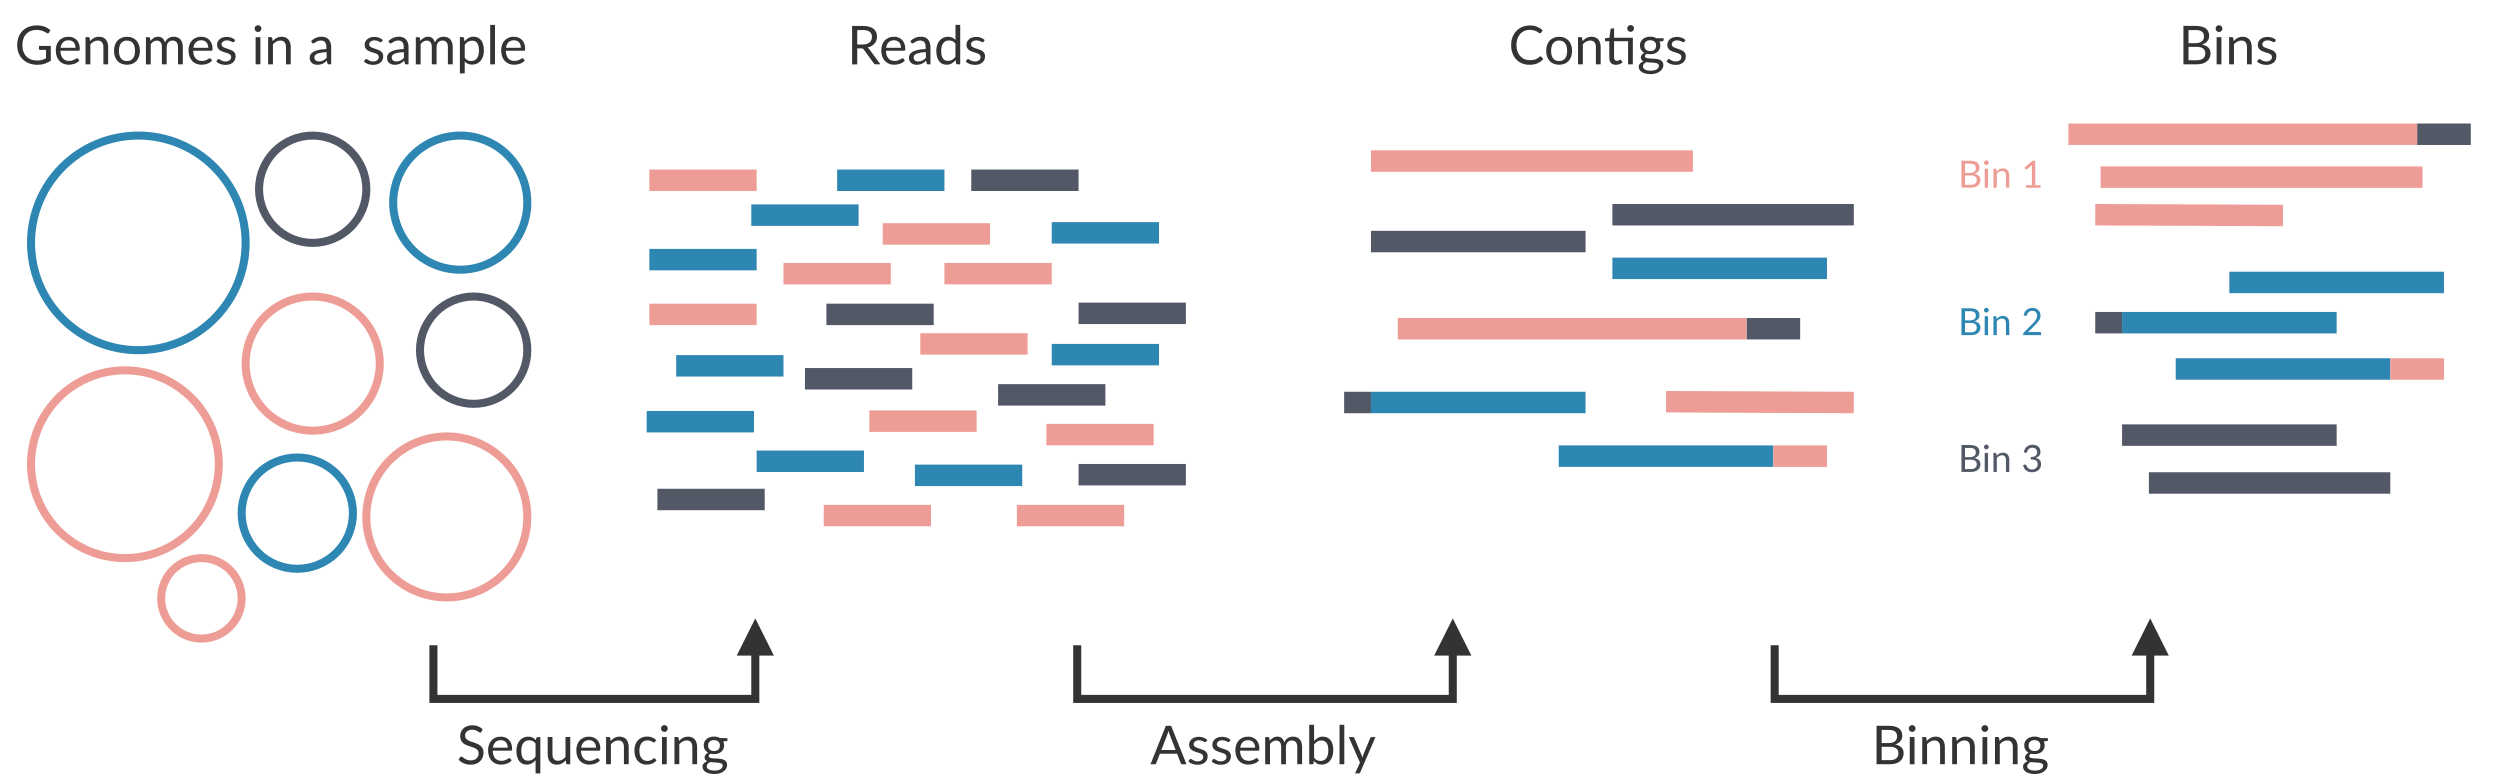 <svg height="210" viewBox="0 0 670.08 210" width="670.08" xmlns="http://www.w3.org/2000/svg" xmlns:xlink="http://www.w3.org/1999/xlink"><defs><clipPath id="a"><path clip-rule="evenodd" d="m0 0h2793v875.977h-2793z" transform="scale(.24)"/></clipPath><path id="b" d="m.41.309c0 .021-.003.04-.009.057-.006.017-.014.032-.025.044-.011.013-.025.022-.041.029s-.034.01-.055.01c-.043 0-.076-.012-.101-.037-.025-.025-.04-.059-.046-.103zm.072-.238c-.011-.013-.024-.025-.04-.035-.015-.01-.032-.018-.049-.024-.017-.006-.036-.011-.054-.014-.019-.003-.037-.005-.055-.005-.035 0-.067.006-.097.018-.03.012-.055.029-.077.052-.021.023-.038.051-.05.085-.012.034-.018.072-.018.116 0 .035.005.068.016.099.011.031.026.057.047.08.02.023.045.04.075.053.029.013.062.019.099.019.03 0 .058-.005.084-.015.026-.01.048-.025.067-.044.019-.019.034-.043.044-.071.011-.028.016-.06.016-.096 0-.014-.002-.023-.005-.028-.003-.005-.009-.007-.017-.007h-.339c.001-.032.005-.06.013-.084.008-.024.019-.043.033-.059.014-.016.031-.028.05-.035.019-.008.041-.012.065-.012.022 0 .042.003.058.008s.03.011.042.017c.012.006.021.012.029.017.008.005.015.008.02.008.007 0 .013-.003.017-.008z"/><path id="c" d="m.154.433c.011.012.023.024.035.034.012.01.025.019.039.026.014.007.029.013.044.016.016.004.032.006.05.006.028 0 .052-.005.073-.014.021-.009.039-.022.053-.039s.025-.037.032-.061c.007-.024.011-.05.011-.078v-.322h-.089v.322c0 .038-.009.068-.026.089-.017.021-.044.032-.08.032-.026 0-.051-.006-.074-.019-.023-.013-.044-.03-.063-.051v-.373h-.09v.507h.053c.013 0 .021-.006.024-.018z"/><path id="d" d="m.284.514c.037 0 .07-.006.1-.019.03-.012.055-.03.076-.052.021-.023.037-.05.048-.082.011-.032.017-.068.017-.108 0-.04-.006-.076-.017-.108-.011-.032-.027-.059-.048-.082-.021-.023-.046-.04-.076-.052-.03-.012-.063-.018-.1-.018-.037 0-.071.006-.101.018-.03.012-.055.03-.076.052-.021.023-.037.05-.048.082-.011.032-.017.068-.017.108 0 .04.006.076.017.108.011.032.027.06.048.082.021.023.046.04.076.052.03.012.063.019.101.019m0-.452c.05 0 .087.017.112.05.025.033.037.08.037.14 0 .06-.012.107-.037.141-.025.034-.062.051-.112.051-.025 0-.047-.004-.066-.013-.019-.009-.034-.021-.047-.038-.013-.016-.022-.036-.028-.06s-.009-.051-.009-.081c0-.06.012-.107.037-.14s.063-.05.113-.05z"/><path id="e" d="m.07 0v.507h.053c.013 0 .021-.006.024-.018l.007-.052c.019.023.04.042.063.056.023.015.05.022.081.022.034 0 .062-.01.083-.029.021-.019.036-.045.046-.077.007.018.017.034.028.048.012.013.024.024.039.033.014.009.03.015.046.019.016.004.033.006.049.006.027 0 .05-.004.071-.013.021-.008.038-.021.053-.037.015-.016.026-.036.033-.06.008-.024.012-.051.012-.082v-.322h-.09v.322c0 .04-.009.07-.026.09s-.042.031-.075.031c-.015 0-.029-.003-.042-.008-.013-.005-.025-.013-.035-.023-.01-.01-.018-.023-.024-.038-.006-.015-.009-.033-.009-.053v-.322h-.089v.322c0 .041-.008.071-.025.091-.016.02-.04.03-.071.03-.022 0-.042-.006-.061-.018s-.036-.028-.051-.048v-.378z"/><path id="f" d="m.365.423c-.004-.007-.01-.011-.018-.011-.005 0-.011.002-.017.005-.006.004-.014.008-.023.012-.009.004-.02.009-.033.012-.013.004-.028.006-.045.006-.015 0-.029-.002-.041-.006-.012-.004-.022-.009-.031-.016-.008-.007-.015-.014-.02-.023-.004-.009-.007-.018-.007-.029 0-.013.004-.024.011-.033.008-.009.017-.016.03-.023.012-.006.026-.012.042-.017.016-.005.032-.01.048-.016.016-.005.033-.012.048-.018.016-.007.03-.015.042-.025.012-.01.022-.022.03-.037.007-.014.011-.032.011-.052 0-.023-.004-.045-.012-.065-.008-.02-.021-.037-.037-.051-.016-.014-.036-.026-.06-.034-.024-.008-.051-.012-.082-.012-.035 0-.067.006-.096.017-.029.012-.053.026-.073.044l.021.034c.003.004.006.008.009.01.004.002.008.004.014.004.006 0 .012-.002.019-.007.007-.005.015-.01.024-.015s.021-.011.035-.016c.014-.005.031-.007.051-.007.017 0 .033.002.046.007.013.005.024.011.033.018.009.008.015.017.019.027.004.01.006.021.006.032 0 .014-.004.026-.011.035-.007.009-.017.017-.03.023-.012.007-.026.012-.042.017-.016.005-.032.01-.048.015-.016.005-.033.011-.049.018-.016.007-.03.015-.042.026-.012.01-.022.023-.03.038-.007.015-.011.034-.011.055 0 .019.004.038.012.056.008.018.02.033.035.047.015.013.034.024.057.032.022.008.048.012.077.012.033 0 .063-.005.09-.016.027-.01.049-.025.069-.043z"/><path id="g" d="m.165.507v-.507h-.089v.507zm.019.159c0-.009-.002-.017-.005-.024-.003-.007-.008-.014-.014-.02-.006-.006-.013-.01-.02-.014-.008-.003-.016-.005-.025-.005-.009 0-.017.002-.024.005-.007.003-.014.008-.02.014-.006.006-.01.013-.014.02-.003.007-.005.016-.005.024 0 .009.002.017.005.025.003.008.008.015.014.02.006.006.012.01.02.014.008.003.016.005.024.005.009 0 .017-.002.025-.005s.015-.008.02-.014c.006-.006.011-.013.014-.02.003-.008.005-.016.005-.025z"/><path id="h" d="m.345.228c-.041-.001-.076-.005-.105-.01-.029-.005-.052-.012-.07-.02s-.031-.018-.04-.029c-.008-.011-.012-.024-.012-.038 0-.013.002-.025.007-.035.004-.01.01-.018.018-.024.008-.006.016-.011.027-.014.01-.003.021-.004.033-.004.016 0 .03.002.043.005s.025.008.037.014c.011.006.022.013.033.021.011.008.021.018.031.029zm-.288.207c.028.027.058.047.09.061.032.013.068.02.107.02.028 0 .054-.005.076-.014.022-.009.041-.022.055-.039.015-.017.026-.037.034-.061.008-.024.012-.05.012-.078v-.324h-.04c-.009 0-.015.001-.02.004-.005.003-.008.008-.011.017l-.01.048c-.013-.012-.026-.023-.039-.033-.013-.01-.026-.018-.04-.024-.014-.007-.029-.012-.045-.015-.016-.003-.033-.005-.053-.005-.02 0-.038.003-.056.008-.017.006-.032.014-.045.025-.013.011-.023.025-.031.042-.007.017-.011.037-.011.06 0 .02.005.039.016.058.011.019.029.035.053.049.025.014.057.026.096.035.04.009.088.014.146.016v.04c0 .039-.008.069-.025.089-.017.02-.042.03-.075.03-.022 0-.04-.003-.055-.008-.015-.005-.028-.012-.038-.018-.011-.007-.02-.013-.028-.019-.008-.005-.016-.008-.023-.008-.006 0-.011.002-.016.005-.004.003-.008.007-.011.012z"/><path id="i" d="m.163.736v-.736h-.089v.736z"/><path id="j" d="m.247.247c.018 0 .034.002.048.007.014.005.025.012.035.021.009.009.016.02.021.032.005.013.007.026.007.041 0 .031-.009.056-.028.074-.019.018-.046.028-.082.028-.036 0-.063-.009-.082-.028-.019-.018-.028-.043-.028-.074 0-.015.002-.029.007-.041.005-.012.012-.023.021-.032.009-.009.021-.016.035-.021.014-.005.03-.007.048-.007m.161-.275c0 .012-.003.022-.01.03-.007.008-.016.014-.028.018-.012.004-.026.007-.041.009-.016.002-.032.003-.05.004-.017.001-.035.002-.053.003-.018.001-.035.003-.052.005-.019-.009-.034-.02-.046-.033-.012-.013-.018-.029-.018-.046 0-.011.003-.022.009-.032.006-.01.015-.018.027-.025.012-.007.027-.013.045-.017.018-.004.04-.006.064-.006.024 0 .045.002.064.007.019.004.035.01.048.018.013.008.023.017.03.029.007.011.01.023.01.036m.09.514v-.033c0-.011-.007-.018-.021-.021l-.058-.007c.011-.022.017-.046.017-.073 0-.025-.005-.047-.014-.067-.009-.02-.023-.037-.039-.052-.017-.014-.037-.025-.06-.033-.023-.008-.049-.011-.076-.011-.024 0-.046.003-.067.008-.011-.007-.019-.014-.024-.021-.006-.007-.008-.015-.008-.023 0-.012.005-.021.015-.027.01-.006.023-.011.039-.013s.034-.004.055-.005c.02-.001.041-.002.063-.003.022-.001.043-.004.063-.008.021-.004.039-.01.055-.018.016-.008.029-.02.039-.035.01-.015.015-.034.015-.057 0-.022-.005-.043-.016-.063-.011-.02-.026-.038-.047-.054-.02-.016-.045-.029-.075-.038-.03-.01-.063-.014-.1-.014s-.069.004-.097.011c-.028.007-.051.017-.069.029-.018.012-.032.027-.041.043-.009.016-.014.033-.014.051 0 .025.008.046.023.063.016.017.037.031.064.042-.015.007-.027.016-.036.027-.009.011-.013.026-.013.045 0 .007.001.015.004.023s.007.016.012.023c.006.008.012.015.02.022.008.007.017.013.028.019-.025.014-.045.033-.059.056-.014.023-.021.05-.021.081 0 .025.005.047.014.067.01.02.023.037.04.051.017.014.037.025.061.033.023.008.049.012.077.012.022 0 .043-.002.062-.007.019-.005.036-.012.052-.021z"/><path id="k" d="m.343.077c.028 0 .052.003.072.009.02.006.036.015.049.027.013.012.022.025.028.041.006.016.009.033.009.052 0 .037-.013.066-.04.088-.026.022-.066.032-.118.032h-.155v-.25zm-.155.563v-.245h.128c.027 0 .051.003.071.009.02.006.037.014.05.025.013.011.023.024.029.039.006.015.01.032.01.05 0 .042-.013.073-.038.093-.025.02-.065.029-.118.029zm.132.077c.044 0 .082-.004.114-.013.032-.009.058-.021.079-.037.02-.016.036-.036.045-.059.01-.023.015-.049.015-.078 0-.018-.003-.035-.008-.051-.006-.016-.014-.031-.025-.045-.011-.014-.025-.027-.042-.038-.017-.011-.037-.02-.059-.027.053-.01.092-.029.119-.056.026-.027.04-.064.04-.108 0-.03-.006-.058-.017-.083-.011-.025-.027-.046-.049-.064-.021-.018-.048-.032-.079-.042-.031-.01-.067-.015-.107-.015h-.253v.717z"/></defs><g clip-path="url(#a)"><path d="m.674.344v-.275c-.036-.026-.074-.045-.115-.058-.041-.013-.086-.019-.134-.019-.058 0-.11.009-.156.027-.046.018-.086.043-.119.075-.033.032-.058.071-.076.116-.018.045-.027.095-.027.149 0 .055.009.104.026.149.017.045.042.084.073.116.032.032.07.057.115.075.045.018.096.027.152.027.028 0 .055-.002.079-.006.024-.004.047-.01.068-.018.021-.008.04-.017.057-.029.018-.011.034-.024.05-.038l-.028-.044c-.004-.007-.01-.011-.017-.013-.007-.002-.014-0-.023.005-.008.005-.017.01-.028.017-.01.007-.023.013-.038.019-.015.006-.032.011-.053.016-.02.004-.044.007-.072.007-.04 0-.077-.007-.11-.02-.033-.013-.06-.032-.083-.057-.023-.024-.041-.054-.053-.089-.012-.035-.018-.074-.018-.117 0-.045.006-.085.019-.121.013-.035.031-.066.055-.09.024-.025.053-.044.087-.057.034-.013.072-.02.115-.02.033 0 .063.004.089.011.026.008.051.018.076.031v.157h-.111c-.006 0-.011.002-.015.005-.004.004-.006.008-.006.014v.055z" fill="#333" transform="matrix(14.375 0 0 -14.375 3.928 17.25)"/><use fill="#333" transform="matrix(14.375 0 0 -14.375 14.343 17.25)" xlink:href="#b"/><use fill="#333" transform="matrix(14.375 0 0 -14.375 21.933 17.25)" xlink:href="#c"/><use fill="#333" transform="matrix(14.375 0 0 -14.375 29.954 17.25)" xlink:href="#d"/><use fill="#333" transform="matrix(14.375 0 0 -14.375 38.105 17.25)" xlink:href="#e"/><use fill="#333" transform="matrix(14.375 0 0 -14.375 49.928 17.25)" xlink:href="#b"/><use fill="#333" transform="matrix(14.375 0 0 -14.375 57.518 17.25)" xlink:href="#f"/><use fill="#333" transform="matrix(14.375 0 0 -14.375 67.423 17.25)" xlink:href="#g"/><use fill="#333" transform="matrix(14.375 0 0 -14.375 70.873 17.25)" xlink:href="#c"/><use fill="#333" transform="matrix(14.375 0 0 -14.375 82.574 17.25)" xlink:href="#h"/><use fill="#333" transform="matrix(14.375 0 0 -14.375 97.078 17.25)" xlink:href="#f"/><use fill="#333" transform="matrix(14.375 0 0 -14.375 103.303 17.25)" xlink:href="#h"/><use fill="#333" transform="matrix(14.375 0 0 -14.375 110.447 17.25)" xlink:href="#e"/><path d="m.16.122c.016-.022.034-.037.053-.046.019-.009.041-.014.065-.014.047 0 .084.017.109.05.025.034.038.082.038.144 0 .033-.003.061-.009.085-.006.024-.014.043-.025.058-.011.015-.024.026-.04.033s-.034.01-.055.01c-.029 0-.054-.007-.076-.02-.022-.013-.042-.032-.06-.056zm-.005.306c.021.026.046.048.074.064.028.016.06.024.096.024.029 0 .056-.006.079-.017.024-.011.044-.028.061-.049.017-.022.029-.049.038-.081.009-.032.014-.069.014-.111 0-.037-.005-.072-.015-.104-.01-.032-.024-.06-.043-.084-.019-.023-.042-.042-.069-.055-.027-.013-.058-.02-.092-.02-.031 0-.058.005-.08.016-.022.011-.042.025-.059.044v-.224h-.09v.678h.053c.013 0 .021-.006.024-.018z" fill="#333" transform="matrix(14.375 0 0 -14.375 122.27 17.25)"/><use fill="#333" transform="matrix(14.375 0 0 -14.375 130.327 17.25)" xlink:href="#i"/><use fill="#333" transform="matrix(14.375 0 0 -14.375 133.72 17.25)" xlink:href="#b"/><path d="m.29.37c.028 0 .053.003.074.01.022.007.04.017.054.029.015.013.025.027.033.045.007.017.011.036.011.057 0 .043-.014.075-.042.096-.028.022-.07.033-.126.033h-.106v-.27zm.331-.37h-.086c-.018 0-.031.007-.039.02l-.186.256c-.006.008-.012.014-.018.017-.007.003-.017.005-.03.005h-.074v-.299h-.096v.717h.202c.045 0 .084-.005.117-.014.033-.009.06-.022.082-.04.022-.017.037-.038.048-.063.01-.024.016-.052.016-.082 0-.025-.004-.049-.012-.071-.008-.022-.02-.042-.035-.059-.015-.017-.034-.032-.056-.045-.022-.012-.047-.022-.074-.028.012-.007.023-.017.032-.031z" fill="#333" transform="matrix(14.375 0 0 -14.375 227.066 17.25)"/><use fill="#333" transform="matrix(14.375 0 0 -14.375 235.605 17.25)" xlink:href="#b"/><use fill="#333" transform="matrix(14.375 0 0 -14.375 243.195 17.25)" xlink:href="#h"/><path d="m.4.386c-.017.022-.035.038-.054.047-.019.009-.041.013-.065.013-.047 0-.083-.017-.109-.051-.025-.034-.038-.082-.038-.144 0-.033.003-.061.008-.085.006-.023.014-.043.025-.058.011-.015.025-.026.041-.033.016-.007.034-.01.055-.01.029 0 .055.007.077.02.022.013.042.032.06.057zm.089.35v-.736h-.053c-.013 0-.021.006-.024.018l-.008.062c-.022-.026-.046-.047-.074-.063-.028-.016-.06-.024-.096-.024-.029 0-.055.006-.079.017-.024.011-.044.028-.06.049s-.029.049-.038.081c-.009.032-.014.07-.014.111 0 .037.005.072.015.104.01.032.024.06.043.084.019.024.042.042.069.056.027.013.058.02.092.02.031 0 .058-.005.08-.016.022-.01.042-.025.059-.044v.281z" fill="#333" transform="matrix(14.375 0 0 -14.375 250.34 17.25)"/><use fill="#333" transform="matrix(14.375 0 0 -14.375 258.39 17.25)" xlink:href="#f"/><g stroke-miterlimit="10" stroke-width="8"><path d="m331 256.33h40" fill="none" stroke="#2e86b2" transform="matrix(.719 0 0 .719 -56.75 -86.25)"/><path d="m359 200.16h40" fill="none" stroke="#2e86b2" transform="matrix(.719 0 0 .719 -56.75 -86.25)"/><path d="m391 187.16h40" fill="none" stroke="#2e86b2" transform="matrix(.719 0 0 .719 -56.75 -86.25)"/><path d="m361 291.92h40" fill="none" stroke="#2e86b2" transform="matrix(.719 0 0 .719 -56.75 -86.25)"/><path d="m420 297.16h40" fill="none" stroke="#2e86b2" transform="matrix(.719 0 0 .719 -56.75 -86.25)"/><path d="m320 277.16h40" fill="none" stroke="#2e86b2" transform="matrix(.719 0 0 .719 -56.75 -86.25)"/><path d="m441 187.16h40" fill="none" stroke="#525866" transform="matrix(.719 0 0 .719 -56.75 -86.25)"/><path d="m471 252.16h40" fill="none" stroke="#2e86b2" transform="matrix(.719 0 0 .719 -56.75 -86.25)"/><path d="m408 207.16h40" fill="none" stroke="#ee9d96" transform="matrix(.719 0 0 .719 -56.75 -86.25)"/><path d="m371 221.96h40" fill="none" stroke="#ee9d96" transform="matrix(.719 0 0 .719 -56.75 -86.25)"/><path d="m431 221.96h40" fill="none" stroke="#ee9d96" transform="matrix(.719 0 0 .719 -56.75 -86.25)"/><path d="m321 187.16h40" fill="none" stroke="#ee9d96" transform="matrix(.719 0 0 .719 -56.75 -86.25)"/><path d="m321 237.16h40" fill="none" stroke="#ee9d96" transform="matrix(.719 0 0 .719 -56.75 -86.25)"/><path d="m422 248.16h40" fill="none" stroke="#ee9d96" transform="matrix(.719 0 0 .719 -56.75 -86.25)"/><path d="m469 281.96h40" fill="none" stroke="#ee9d96" transform="matrix(.719 0 0 .719 -56.75 -86.25)"/><path d="m403 276.96h40" fill="none" stroke="#ee9d96" transform="matrix(.719 0 0 .719 -56.75 -86.25)"/><path d="m386 312.16h40" fill="none" stroke="#ee9d96" transform="matrix(.719 0 0 .719 -56.75 -86.25)"/><path d="m458 312.16h40" fill="none" stroke="#ee9d96" transform="matrix(.719 0 0 .719 -56.75 -86.25)"/><path d="m387 237.16h40" fill="none" stroke="#525866" transform="matrix(.719 0 0 .719 -56.75 -86.25)"/><path d="m451 267.16h40" fill="none" stroke="#525866" transform="matrix(.719 0 0 .719 -56.75 -86.25)"/><path d="m481 236.76h40" fill="none" stroke="#525866" transform="matrix(.719 0 0 .719 -56.75 -86.25)"/><path d="m379 261.16h40" fill="none" stroke="#525866" transform="matrix(.719 0 0 .719 -56.75 -86.25)"/><path d="m481 296.92h40" fill="none" stroke="#525866" transform="matrix(.719 0 0 .719 -56.75 -86.25)"/><path d="m324 306.16h40" fill="none" stroke="#525866" transform="matrix(.719 0 0 .719 -56.75 -86.25)"/><path d="m321 216.74h40" fill="none" stroke="#2e86b2" transform="matrix(.719 0 0 .719 -56.75 -86.25)"/><path d="m471 206.76h40" fill="none" stroke="#2e86b2" transform="matrix(.719 0 0 .719 -56.75 -86.25)"/></g><path d="m.594.148c.005 0 .01-.002.014-.007l.038-.041c-.029-.034-.065-.061-.107-.08-.042-.019-.092-.028-.152-.028-.051 0-.098.009-.14.027-.042.018-.078.043-.107.075-.03.032-.053.071-.069.116-.016.045-.024.095-.024.149 0 .054.008.103.025.148.017.045.041.084.072.116.031.032.068.057.111.075.043.018.091.027.143.027.051 0 .096-.008.135-.025.039-.016.073-.038.103-.066l-.032-.044c-.002-.003-.005-.006-.008-.008-.003-.002-.007-.003-.013-.003-.006 0-.013.003-.022.01-.009.007-.02.014-.034.022-.014.008-.031.015-.053.022-.021.007-.047.01-.077.01-.037 0-.071-.006-.102-.019-.031-.013-.057-.031-.079-.056s-.039-.054-.052-.089c-.012-.035-.018-.075-.018-.118 0-.045.006-.085.019-.12.013-.035.03-.065.053-.089s.048-.043.078-.055c.03-.013.063-.019.098-.019.021 0 .041.001.058.004.017.003.033.006.048.012.015.005.028.012.041.02s.025.018.037.029c.006.005.011.007.017.007z" fill="#333" transform="matrix(14.375 0 0 -14.375 404.362 17.25)"/><use fill="#333" transform="matrix(14.375 0 0 -14.375 413.82 17.25)" xlink:href="#d"/><use fill="#333" transform="matrix(14.375 0 0 -14.375 421.971 17.25)" xlink:href="#c"/><path d="m.54 0h-.089v.432h-.261v-.304c0-.021.005-.037.015-.048.01-.01.024-.015.04-.015.009 0 .017.001.024.004.007.003.013.005.018.008.005.003.009.006.013.008.003.003.007.004.009.004.005 0 .009-.003.012-.008l.026-.043c-.015-.014-.034-.026-.055-.034-.022-.008-.044-.012-.067-.012-.04 0-.071.011-.092.033-.021.022-.032.055-.032.096v.31h-.061c-.005 0-.01.002-.014.005-.004.003-.005.008-.005.015v.035l.083.011.02.156c.001.005.003.009.007.012.003.003.008.005.014.005h.045v-.174h.35zm.022.669c0-.009-.002-.017-.005-.024-.003-.007-.008-.014-.014-.02-.006-.006-.013-.01-.02-.014-.008-.003-.016-.005-.025-.005-.009 0-.017.002-.024.005-.007.003-.014.008-.02.014-.006.006-.01.012-.014.02-.003.008-.005.016-.005.024s.002.017.005.025.008.015.014.02c.006.006.012.01.02.014.007.003.016.005.024.005.009 0 .017-.002.025-.005.008-.003.014-.008.02-.014.006-.006.011-.013.014-.02.003-.008.005-.016.005-.025z" fill="#333" transform="matrix(14.375 0 0 -14.375 429.892 17.25)"/><use fill="#333" transform="matrix(14.375 0 0 -14.375 438.747 17.25)" xlink:href="#j"/><use fill="#333" transform="matrix(14.375 0 0 -14.375 446.222 17.25)" xlink:href="#f"/><path d="m590 180h120" fill="none" stroke="#ee9d96" stroke-miterlimit="10" stroke-width="8" transform="matrix(.719 0 0 .719 -56.75 -86.25)"/><path d="m590 210h80" fill="none" stroke="#525866" stroke-miterlimit="10" stroke-width="8" transform="matrix(.719 0 0 .719 -56.75 -86.25)"/><path d="m680 200h90" fill="none" stroke="#525866" stroke-miterlimit="10" stroke-width="8" transform="matrix(.719 0 0 .719 -56.75 -86.25)"/><path d="m680 220h80" fill="none" stroke="#2e86b2" stroke-miterlimit="10" stroke-width="8" transform="matrix(.719 0 0 .719 -56.75 -86.25)"/><path d="m730 242.5h20" fill="none" stroke="#525866" stroke-miterlimit="10" stroke-width="8" transform="matrix(.719 0 0 .719 -56.75 -86.25)"/><path d="m600 242.5h130" fill="none" stroke="#ee9d96" stroke-miterlimit="10" stroke-width="8" transform="matrix(.719 0 0 .719 -56.75 -86.25)"/><path d="m590 270h80" fill="none" stroke="#2e86b2" stroke-miterlimit="10" stroke-width="8" transform="matrix(.719 0 0 .719 -56.75 -86.25)"/><path d="m580 270h10" fill="none" stroke="#525866" stroke-miterlimit="10" stroke-width="8" transform="matrix(.719 0 0 .719 -56.75 -86.25)"/><path d="m660 290h80" fill="none" stroke="#2e86b2" stroke-miterlimit="10" stroke-width="8" transform="matrix(.719 0 0 .719 -56.75 -86.25)"/><path d="m740 290h20" fill="none" stroke="#ee9d96" stroke-miterlimit="10" stroke-width="8" transform="matrix(.719 0 0 .719 -56.75 -86.25)"/><path d="m700 269.71 70 .29" fill="none" stroke="#ee9d96" stroke-miterlimit="10" stroke-width="8" transform="matrix(.719 0 0 .719 -56.75 -86.25)"/><use fill="#333" transform="matrix(14.375 0 0 -14.375 583.892 17.25)" xlink:href="#k"/><use fill="#333" transform="matrix(14.375 0 0 -14.375 593.034 17.25)" xlink:href="#g"/><use fill="#333" transform="matrix(14.375 0 0 -14.375 596.485 17.25)" xlink:href="#c"/><use fill="#333" transform="matrix(14.375 0 0 -14.375 604.506 17.25)" xlink:href="#f"/><use fill="#ee9d96" transform="matrix(10.062 0 0 -10.062 524.797 50.312)" xlink:href="#k"/><use fill="#ee9d96" transform="matrix(10.062 0 0 -10.062 531.197 50.312)" xlink:href="#g"/><use fill="#ee9d96" transform="matrix(10.062 0 0 -10.062 533.612 50.312)" xlink:href="#c"/><path d="m.509.068v-.068h-.384v.068h.154v.489c0 .015 0.0.03.001.044l-.128-.109c-.004-.004-.009-.006-.013-.007-.004-.001-.008-.001-.012-0-.004.001-.007.002-.01.004-.003.002-.006.004-.007.007l-.028.038.214.185h.072v-.65z" fill="#ee9d96" transform="matrix(10.062 0 0 -10.062 541.803 50.312)"/><path d="m862 186h120" fill="none" stroke="#ee9d96" stroke-miterlimit="10" stroke-width="8" transform="matrix(.719 0 0 .719 -56.75 -86.25)"/><path d="m980 170h20" fill="none" stroke="#525866" stroke-miterlimit="10" stroke-width="8" transform="matrix(.719 0 0 .719 -56.75 -86.25)"/><path d="m850 170h130" fill="none" stroke="#ee9d96" stroke-miterlimit="10" stroke-width="8" transform="matrix(.719 0 0 .719 -56.75 -86.25)"/><path d="m860 200 70 .29" fill="none" stroke="#ee9d96" stroke-miterlimit="10" stroke-width="8" transform="matrix(.719 0 0 .719 -56.75 -86.25)"/><use fill="#2e86b2" transform="matrix(10.062 0 0 -10.062 524.797 89.844)" xlink:href="#k"/><use fill="#2e86b2" transform="matrix(10.062 0 0 -10.062 531.197 89.844)" xlink:href="#g"/><use fill="#2e86b2" transform="matrix(10.062 0 0 -10.062 533.612 89.844)" xlink:href="#c"/><path d="m.493.085c.01 0 .017-.003.023-.008.006-.006.008-.013.008-.022v-.054h-.478v.031c0 .006.001.013.004.019.003.007.007.013.013.019l.229.23c.019.019.036.038.052.056.016.018.029.036.04.054.011.018.02.036.025.055.006.019.009.038.009.059 0 .021-.003.039-.01.055-.007.016-.016.029-.027.039-.011.01-.025.018-.041.023-.016.005-.032.008-.05.008-.018 0-.035-.003-.051-.008-.015-.005-.029-.013-.041-.022-.012-.01-.022-.021-.03-.034-.008-.013-.014-.027-.017-.043-.004-.012-.009-.019-.016-.023-.007-.004-.016-.005-.029-.003l-.047.008c.005.033.014.062.027.087.013.025.03.046.051.063.021.017.044.03.07.039.026.009.055.013.086.013.03 0 .059-.005.085-.014.026-.009.049-.022.068-.039.019-.017.035-.038.046-.063.011-.025.017-.053.017-.084 0-.027-.004-.051-.012-.074-.008-.023-.019-.045-.033-.065-.014-.021-.029-.041-.047-.061-.018-.02-.037-.039-.057-.059l-.189-.193c.013.004.027.007.04.009.014.002.027.003.04.003z" fill="#2e86b2" transform="matrix(10.062 0 0 -10.062 541.803 89.844)"/><path d="m910 225.25h80" fill="none" stroke="#2e86b2" stroke-miterlimit="10" stroke-width="8" transform="matrix(.719 0 0 .719 -56.75 -86.25)"/><path d="m870 240.25h80" fill="none" stroke="#2e86b2" stroke-miterlimit="10" stroke-width="8" transform="matrix(.719 0 0 .719 -56.75 -86.25)"/><path d="m860 240.25h10" fill="none" stroke="#525866" stroke-miterlimit="10" stroke-width="8" transform="matrix(.719 0 0 .719 -56.75 -86.25)"/><path d="m890 257.51h80" fill="none" stroke="#2e86b2" stroke-miterlimit="10" stroke-width="8" transform="matrix(.719 0 0 .719 -56.75 -86.25)"/><path d="m970 257.51h20" fill="none" stroke="#ee9d96" stroke-miterlimit="10" stroke-width="8" transform="matrix(.719 0 0 .719 -56.75 -86.25)"/><path d="m870 282.16h80" fill="none" stroke="#525866" stroke-miterlimit="10" stroke-width="8" transform="matrix(.719 0 0 .719 -56.75 -86.25)"/><path d="m880 300h90" fill="none" stroke="#525866" stroke-miterlimit="10" stroke-width="8" transform="matrix(.719 0 0 .719 -56.75 -86.25)"/><use fill="#525866" transform="matrix(10.062 0 0 -10.062 524.797 126.5)" xlink:href="#k"/><use fill="#525866" transform="matrix(10.062 0 0 -10.062 531.197 126.5)" xlink:href="#g"/><use fill="#525866" transform="matrix(10.062 0 0 -10.062 533.612 126.5)" xlink:href="#c"/><path d="m.065.523c.005.033.014.062.027.087.013.025.03.046.051.063.02.017.044.03.07.039.027.009.055.013.086.013.03 0 .058-.004.084-.013.026-.009.048-.021.066-.037.019-.016.033-.035.043-.058.01-.023.016-.048.016-.076 0-.023-.003-.043-.009-.061-.006-.018-.014-.033-.025-.047-.011-.013-.024-.025-.039-.034-.015-.009-.032-.017-.051-.023.047-.012.082-.033.105-.062.023-.029.035-.066.035-.109 0-.033-.006-.063-.019-.089-.013-.026-.03-.049-.051-.067-.022-.018-.047-.033-.076-.042-.029-.01-.06-.015-.093-.015-.038 0-.071.005-.098.014-.027.01-.05.023-.068.039-.019.017-.034.036-.046.059-.012.023-.022.048-.031.074l.038.016c.01.004.02.005.029.003.01-.002.016-.008.021-.016.004-.009.01-.021.016-.034.007-.013.015-.026.027-.038.011-.012.026-.022.043-.031.018-.008.04-.012.067-.012.025 0 .047.004.066.012s.034.019.047.032c.013.013.022.028.028.044.006.016.01.032.01.048 0 .019-.003.037-.008.053-.005.016-.014.03-.028.042-.014.012-.032.021-.056.027-.024.007-.054.01-.092.01v.064c.031 0.0.057.004.078.01.022.006.039.015.053.026.013.011.023.024.029.039.006.015.009.032.009.051 0 .021-.003.039-.01.054-.007.015-.015.028-.027.038-.011.01-.025.017-.04.022-.015.005-.032.008-.05.008-.018 0-.035-.003-.05-.008-.015-.005-.029-.013-.041-.022-.012-.01-.022-.021-.03-.034-.008-.013-.014-.027-.017-.043-.004-.012-.01-.019-.016-.023-.007-.004-.016-.005-.028-.003z" fill="#525866" transform="matrix(10.062 0 0 -10.062 541.803 126.5)"/><path d="m240 360v20h120v-17.65" fill="none" stroke="#333" stroke-miterlimit="10" stroke-width="3" transform="matrix(.719 0 0 .719 -56.391 -85.891)"/><path d="m360 353.35 4.5 9h-9z" fill="#333" transform="matrix(.719 0 0 .719 -56.391 -85.891)"/><path d="m360 353.35 4.5 9h-9z" fill="none" stroke="#333" stroke-miterlimit="10" stroke-width="3" transform="matrix(.719 0 0 .719 -56.391 -85.891)"/><path d="m.458.605c-.003-.005-.006-.009-.01-.011-.003-.003-.008-.004-.013-.004-.006 0-.012.003-.02.008-.008.006-.017.012-.029.019-.011.007-.025.013-.042.019-.016.006-.036.008-.059.008-.022 0-.041-.003-.057-.009-.016-.006-.03-.014-.042-.024-.011-.01-.02-.022-.025-.035-.006-.013-.008-.028-.008-.044 0-.02.005-.037.015-.05.01-.013.023-.024.039-.034.016-.009.034-.017.055-.024.021-.007.042-.014.063-.021.022-.007.043-.016.063-.025s.039-.021.055-.035c.016-.014.029-.031.039-.051.01-.02.015-.045.015-.075 0-.031-.005-.061-.016-.088-.011-.027-.026-.051-.047-.072s-.046-.036-.076-.048c-.03-.012-.064-.017-.102-.017-.047 0-.089.008-.127.025-.038.017-.07.04-.097.068l.028.046c.003.004.006.007.01.009.004.003.008.004.013.004.004 0 .009-.002.015-.005.006-.003.012-.008.019-.013.007-.005.015-.011.024-.018.009-.006.019-.012.031-.018.012-.005.025-.01.039-.013s.031-.005.049-.005c.023 0 .043.003.061.01.018.006.033.015.046.027.013.012.022.025.029.041.007.016.01.034.01.054 0 .022-.005.039-.015.053-.01.014-.023.025-.039.035-.016.009-.034.017-.055.024-.021.007-.042.013-.063.02-.021.007-.042.015-.063.024-.021.009-.039.021-.055.035s-.029.032-.039.054c-.01.022-.015.048-.015.08 0 .025.005.05.015.074.01.024.024.045.043.063.019.018.042.033.07.044.027.011.059.017.095.017.04 0 .076-.006.109-.019.033-.013.062-.031.087-.055z" fill="#333" transform="matrix(14.375 0 0 -14.375 122.455 204.844)"/><use fill="#333" transform="matrix(14.375 0 0 -14.375 130.21 204.844)" xlink:href="#b"/><path d="m.4.387c-.016.021-.034.037-.053.046-.02.009-.041.014-.066.014-.047 0-.083-.017-.109-.051-.025-.034-.038-.082-.038-.144 0-.033.003-.061.008-.085.006-.023.014-.043.025-.058.011-.015.025-.026.041-.033.016-.007.034-.01.055-.01.029 0 .055.007.077.02.022.013.042.032.06.057zm.089.12v-.678h-.089v.247c-.021-.025-.045-.045-.072-.06-.027-.015-.059-.023-.094-.023-.029 0-.055.006-.079.017-.024.011-.044.028-.06.049s-.029.049-.038.081c-.009.032-.014.07-.014.111 0 .037.005.072.015.104.01.032.024.06.043.084.019.024.042.042.069.056.027.013.058.02.092.02.033 0 .061-.006.084-.018.023-.012.043-.028.061-.049l.006.039c.003.012.011.018.024.018z" fill="#333" transform="matrix(14.375 0 0 -14.375 137.8 204.844)"/><path d="m.487.507v-.507h-.053c-.013 0-.021.006-.024.018l-.007.055c-.022-.024-.047-.044-.074-.059s-.059-.022-.094-.022c-.028 0-.052.005-.073.014-.021.009-.039.022-.053.039-.014.017-.025.037-.032.061-.007.024-.011.05-.011.079v.323h.089v-.323c0-.038.009-.068.026-.089.018-.021.044-.031.08-.031.026 0 .051.006.074.019.023.013.044.03.063.052v.373z" fill="#333" transform="matrix(14.375 0 0 -14.375 145.85 204.844)"/><use fill="#333" transform="matrix(14.375 0 0 -14.375 153.864 204.844)" xlink:href="#b"/><use fill="#333" transform="matrix(14.375 0 0 -14.375 161.454 204.844)" xlink:href="#c"/><path d="m.423.417c-.003-.004-.005-.007-.008-.009-.003-.002-.006-.003-.011-.003-.005 0-.011.002-.017.006-.006.004-.013.009-.022.014-.009.005-.02.01-.033.014-.013.004-.029.006-.047.006-.025 0-.047-.004-.066-.013-.019-.009-.035-.022-.048-.038-.013-.017-.022-.037-.029-.061-.007-.024-.01-.05-.01-.079 0-.031.003-.058.01-.082.007-.024.017-.044.03-.06.013-.016.028-.028.046-.037.018-.008.039-.013.061-.013.022 0 .039.003.053.008.014.005.026.011.035.017.009.006.017.012.023.017.006.005.012.008.018.008.007 0 .013-.003.017-.008l.025-.033c-.011-.014-.023-.025-.038-.035-.014-.01-.029-.018-.045-.024-.016-.007-.033-.011-.051-.014-.018-.003-.036-.005-.054-.005-.032 0-.061.006-.088.018-.027.012-.051.029-.071.051-.02.022-.036.049-.047.082-.011.032-.017.069-.017.111 0 .038.005.073.016.105.01.032.026.06.046.083.02.023.045.041.075.054.03.013.063.02.102.02.036 0 .067-.006.094-.017.027-.011.051-.028.072-.049z" fill="#333" transform="matrix(14.375 0 0 -14.375 169.475 204.844)"/><use fill="#333" transform="matrix(14.375 0 0 -14.375 176.339 204.844)" xlink:href="#g"/><use fill="#333" transform="matrix(14.375 0 0 -14.375 179.789 204.844)" xlink:href="#c"/><use fill="#333" transform="matrix(14.375 0 0 -14.375 187.81 204.844)" xlink:href="#j"/><path d="m480 360v20h140v-17.65" fill="none" stroke="#333" stroke-miterlimit="10" stroke-width="3" transform="matrix(.719 0 0 .719 -56.391 -85.891)"/><path d="m620 353.35 4.5 9h-9z" fill="#333" transform="matrix(.719 0 0 .719 -56.391 -85.891)"/><path d="m620 353.35 4.5 9h-9z" fill="none" stroke="#333" stroke-miterlimit="10" stroke-width="3" transform="matrix(.719 0 0 .719 -56.391 -85.891)"/><path d="m.472.266-.113.291c-.003.009-.007.019-.01.03-.004.012-.007.024-.01.037-.007-.027-.014-.049-.021-.067l-.113-.291zm.202-.266h-.075c-.009 0-.016.002-.021.007-.005.004-.009.01-.012.016l-.067.173h-.321l-.067-.173c-.002-.006-.006-.011-.012-.016-.006-.005-.013-.007-.021-.007h-.075l.286.717h.098z" fill="#333" transform="matrix(14.375 0 0 -14.375 308.33 204.844)"/><use fill="#333" transform="matrix(14.375 0 0 -14.375 318.062 204.844)" xlink:href="#f"/><use fill="#333" transform="matrix(14.375 0 0 -14.375 324.286 204.844)" xlink:href="#f"/><use fill="#333" transform="matrix(14.375 0 0 -14.375 330.511 204.844)" xlink:href="#b"/><use fill="#333" transform="matrix(14.375 0 0 -14.375 338.101 204.844)" xlink:href="#e"/><path d="m.16.122c.016-.022.034-.037.054-.046s.041-.014.064-.014c.048 0 .084.017.109.05.025.034.038.084.038.151 0 .062-.011.108-.034.137-.023.029-.055.044-.096.044-.029 0-.054-.007-.076-.02-.021-.013-.041-.032-.06-.056zm0 .312c.021.025.045.044.072.059.027.015.058.022.093.022.03 0 .056-.006.08-.017.024-.011.044-.028.061-.049.017-.021.029-.048.038-.078.009-.031.013-.065.013-.104 0-.041-.005-.078-.015-.112-.01-.034-.024-.062-.043-.086-.019-.024-.042-.042-.069-.056-.027-.013-.057-.02-.091-.02-.033 0-.061.006-.084.019-.023.013-.043.03-.06.053l-.005-.046c-.003-.013-.01-.019-.023-.019h-.058v.736h.09z" fill="#333" transform="matrix(14.375 0 0 -14.375 349.924 204.844)"/><use fill="#333" transform="matrix(14.375 0 0 -14.375 357.974 204.844)" xlink:href="#i"/><path d="m.508.507-.283-.656c-.003-.007-.007-.012-.011-.016-.004-.004-.011-.006-.021-.006h-.066l.092.201-.209.477h.077c.008 0 .014-.002.018-.006.005-.004.008-.008.009-.013l.135-.319c.005-.014.01-.029.014-.044.005.016.01.03.015.044l.132.319c.002.005.005.01.01.013.005.003.01.005.016.005z" fill="#333" transform="matrix(14.375 0 0 -14.375 361.367 204.844)"/><path d="m740 360v20h140v-17.65" fill="none" stroke="#333" stroke-miterlimit="10" stroke-width="3" transform="matrix(.719 0 0 .719 -56.391 -85.891)"/><path d="m880 353.35 4.5 9h-9z" fill="#333" transform="matrix(.719 0 0 .719 -56.391 -85.891)"/><path d="m880 353.35 4.5 9h-9z" fill="none" stroke="#333" stroke-miterlimit="10" stroke-width="3" transform="matrix(.719 0 0 .719 -56.391 -85.891)"/><use fill="#333" transform="matrix(14.375 0 0 -14.375 501.64 204.844)" xlink:href="#k"/><use fill="#333" transform="matrix(14.375 0 0 -14.375 510.783 204.844)" xlink:href="#g"/><use fill="#333" transform="matrix(14.375 0 0 -14.375 514.233 204.844)" xlink:href="#c"/><use fill="#333" transform="matrix(14.375 0 0 -14.375 522.254 204.844)" xlink:href="#c"/><use fill="#333" transform="matrix(14.375 0 0 -14.375 530.275 204.844)" xlink:href="#g"/><use fill="#333" transform="matrix(14.375 0 0 -14.375 533.725 204.844)" xlink:href="#c"/><use fill="#333" transform="matrix(14.375 0 0 -14.375 541.746 204.844)" xlink:href="#j"/><path d="m170 210c0 1.31-.064 2.617-.193 3.921-.128 1.304-.32 2.598-.576 3.883-.256 1.285-.574 2.554-.954 3.808-.38 1.254-.821 2.486-1.322 3.696-.501 1.21-1.061 2.393-1.678 3.549-.618 1.155-1.29 2.278-2.018 3.367-.728 1.089-1.507 2.14-2.338 3.153-.831 1.013-1.71 1.982-2.636 2.909-.926.926-1.896 1.805-2.909 2.636-1.013.831-2.064 1.611-3.153 2.338-1.089.728-2.212 1.401-3.367 2.018-1.155.618-2.338 1.177-3.549 1.678-1.21.501-2.442.942-3.696 1.322s-2.523.698-3.808.954c-1.285.256-2.579.448-3.883.576-1.304.128-2.611.193-3.921.193-1.31 0-2.617-.064-3.921-.193-1.304-.128-2.598-.32-3.883-.576-1.285-.256-2.554-.574-3.808-.954s-2.486-.821-3.696-1.322c-1.21-.501-2.393-1.061-3.549-1.678-1.155-.618-2.278-1.29-3.367-2.018-1.089-.728-2.14-1.507-3.153-2.338-1.013-.831-1.982-1.71-2.909-2.636-.926-.926-1.805-1.896-2.636-2.909-.831-1.013-1.611-2.064-2.338-3.153-.728-1.089-1.401-2.212-2.018-3.367-.618-1.155-1.177-2.338-1.678-3.549-.501-1.21-.942-2.442-1.322-3.696-.38-1.254-.698-2.523-.954-3.808-.256-1.285-.448-2.579-.576-3.883-.128-1.304-.193-2.611-.193-3.921 0-1.31.064-2.617.193-3.921.128-1.304.32-2.598.576-3.883.256-1.285.574-2.554.954-3.808.38-1.254.821-2.486 1.322-3.696.501-1.21 1.061-2.393 1.678-3.549.618-1.155 1.29-2.278 2.018-3.367.728-1.089 1.507-2.14 2.338-3.153.831-1.013 1.71-1.982 2.636-2.909.926-.926 1.896-1.805 2.909-2.636 1.013-.831 2.064-1.611 3.153-2.338 1.089-.728 2.212-1.401 3.367-2.018 1.155-.618 2.338-1.177 3.549-1.678 1.21-.501 2.442-.942 3.696-1.322 1.254-.38 2.523-.698 3.808-.954 1.285-.256 2.579-.448 3.883-.576 1.304-.128 2.611-.193 3.921-.193 1.31 0 2.617.064 3.921.193 1.304.128 2.598.32 3.883.576 1.285.256 2.554.574 3.808.954 1.254.38 2.486.821 3.696 1.322 1.21.501 2.393 1.061 3.549 1.678 1.155.618 2.278 1.29 3.367 2.018 1.089.728 2.14 1.507 3.153 2.338 1.013.831 1.982 1.71 2.909 2.636.926.926 1.805 1.896 2.636 2.909.831 1.013 1.611 2.064 2.338 3.153.728 1.089 1.401 2.212 2.018 3.367.618 1.155 1.177 2.338 1.678 3.549.501 1.21.942 2.442 1.322 3.696.38 1.254.698 2.523.954 3.808.256 1.285.448 2.579.576 3.883.128 1.304.193 2.611.193 3.921z" fill="none" stroke="#2e86b2" stroke-width="3" transform="matrix(.719 0 0 .719 -56.391 -85.891)"/><path d="m275 195c0 .819-.04 1.636-.12 2.45-.08.815-.2 1.624-.36 2.427-.16.803-.358 1.596-.596 2.38s-.513 1.554-.827 2.31c-.313.756-.663 1.496-1.049 2.218-.386.722-.806 1.424-1.261 2.104-.455.681-.942 1.338-1.461 1.971-.519.633-1.069 1.239-1.648 1.818-.579.579-1.185 1.128-1.818 1.648-.633.519-1.29 1.007-1.971 1.461-.681.455-1.382.875-2.104 1.261-.722.386-1.461.736-2.218 1.049-.756.313-1.526.589-2.31.827-.783.238-1.577.436-2.38.596-.803.16-1.612.28-2.427.36-.815.08-1.632.12-2.45.12-.819 0-1.636-.04-2.45-.12-.815-.08-1.624-.2-2.427-.36-.803-.16-1.596-.358-2.38-.596-.784-.238-1.554-.513-2.31-.827-.756-.313-1.496-.663-2.218-1.049-.722-.386-1.424-.806-2.104-1.261-.681-.455-1.338-.942-1.971-1.461-.633-.519-1.239-1.069-1.818-1.648-.579-.579-1.128-1.185-1.648-1.818s-1.007-1.29-1.461-1.971c-.455-.681-.875-1.382-1.261-2.104-.386-.722-.736-1.461-1.049-2.218-.313-.756-.589-1.526-.827-2.31-.238-.784-.436-1.577-.596-2.38-.16-.803-.28-1.612-.36-2.427-.08-.815-.12-1.632-.12-2.45 0-.819.04-1.636.12-2.45.08-.815.2-1.624.36-2.427.16-.803.358-1.596.596-2.38.238-.784.513-1.554.827-2.31.313-.756.663-1.496 1.049-2.218s.806-1.424 1.261-2.104c.455-.681.942-1.338 1.462-1.971s1.069-1.239 1.648-1.818c.579-.579 1.185-1.128 1.818-1.648.633-.519 1.29-1.007 1.971-1.462.681-.455 1.382-.875 2.104-1.261.722-.386 1.461-.736 2.218-1.049.756-.313 1.526-.589 2.31-.827.784-.238 1.577-.436 2.38-.596.803-.16 1.612-.28 2.427-.36.815-.08 1.632-.12 2.45-.12.819 0 1.636.04 2.45.12.815.08 1.624.2 2.427.36.803.16 1.596.358 2.38.596.784.238 1.554.513 2.31.827.756.313 1.496.663 2.218 1.049.722.386 1.424.806 2.104 1.261.681.455 1.338.942 1.971 1.462.633.519 1.239 1.069 1.818 1.648.579.579 1.128 1.185 1.648 1.818.519.633 1.007 1.29 1.461 1.971.455.681.875 1.382 1.261 2.104.386.722.736 1.461 1.049 2.218.313.756.589 1.526.827 2.31.238.784.436 1.577.596 2.38.16.803.28 1.612.36 2.427.08.815.12 1.632.12 2.45z" fill="none" stroke="#2e86b2" stroke-width="3" transform="matrix(.719 0 0 .719 -56.391 -85.891)"/><path d="m209.995 310.75c-0 1.362-.133 2.711-.399 4.047-.266 1.336-.659 2.633-1.18 3.892-.521 1.258-1.16 2.454-1.917 3.587-.757 1.133-1.617 2.18-2.58 3.144-.963.963-2.011 1.823-3.144 2.58-1.133.757-2.328 1.396-3.587 1.917-1.258.521-2.556.915-3.892 1.181-1.336.266-2.685.399-4.047.399-1.362-0-2.711-.133-4.047-.399-1.336-.266-2.633-.659-3.892-1.181-1.258-.521-2.454-1.16-3.587-1.917-1.133-.757-2.18-1.617-3.144-2.58-.963-.963-1.823-2.011-2.58-3.144-.757-1.133-1.396-2.328-1.917-3.587-.521-1.258-.915-2.556-1.18-3.892s-.399-2.685-.399-4.047c-0-1.362.133-2.711.399-4.047s.659-2.633 1.18-3.892c.521-1.258 1.16-2.454 1.917-3.587.757-1.133 1.617-2.18 2.58-3.144.963-.963 2.011-1.823 3.144-2.58 1.133-.757 2.328-1.396 3.587-1.917 1.258-.521 2.556-.915 3.892-1.181 1.336-.266 2.685-.399 4.047-.399 1.362 0 2.711.133 4.047.399 1.336.266 2.633.659 3.892 1.181 1.258.521 2.454 1.16 3.587 1.917 1.133.757 2.18 1.617 3.144 2.58.963.963 1.823 2.011 2.58 3.144.757 1.133 1.396 2.328 1.917 3.587.521 1.258.915 2.556 1.18 3.892.266 1.336.399 2.685.399 4.047z" fill="none" stroke="#2e86b2" stroke-width="3" transform="matrix(.719 0 0 .719 -56.391 -85.891)"/><path d="m220 255c0 .819-.04 1.636-.12 2.45-.08.815-.2 1.624-.36 2.427-.16.803-.358 1.596-.596 2.38-.238.784-.513 1.554-.827 2.31-.313.756-.663 1.496-1.049 2.218s-.806 1.424-1.261 2.104c-.455.681-.942 1.338-1.461 1.971-.519.633-1.069 1.239-1.648 1.818-.579.579-1.185 1.128-1.818 1.648-.633.519-1.29 1.007-1.971 1.461-.681.455-1.382.875-2.104 1.261-.722.386-1.461.736-2.218 1.049-.756.313-1.526.589-2.31.827-.784.238-1.577.436-2.38.596-.803.16-1.612.28-2.427.36-.815.08-1.632.12-2.45.12-.819 0-1.636-.04-2.45-.12-.815-.08-1.624-.2-2.427-.36-.803-.16-1.596-.358-2.38-.596-.784-.238-1.554-.513-2.31-.827-.756-.313-1.496-.663-2.218-1.049-.722-.386-1.424-.806-2.104-1.261-.681-.455-1.338-.942-1.971-1.461-.633-.519-1.239-1.069-1.818-1.648-.579-.579-1.128-1.185-1.648-1.818-.519-.633-1.007-1.29-1.462-1.971-.455-.681-.875-1.382-1.261-2.104-.386-.722-.736-1.461-1.049-2.218-.313-.756-.589-1.526-.827-2.31-.238-.784-.436-1.577-.596-2.38-.16-.803-.28-1.612-.36-2.427-.08-.815-.12-1.632-.12-2.45 0-.819.04-1.636.12-2.45.08-.815.2-1.624.36-2.427.16-.803.358-1.596.596-2.38.238-.784.513-1.554.827-2.31.313-.756.663-1.496 1.049-2.218.386-.722.806-1.424 1.261-2.104.455-.681.942-1.338 1.462-1.971.519-.633 1.069-1.239 1.648-1.818.579-.579 1.185-1.128 1.818-1.648s1.29-1.007 1.971-1.461c.681-.455 1.382-.875 2.104-1.261.722-.386 1.461-.736 2.218-1.049.756-.313 1.526-.589 2.31-.827.784-.238 1.577-.436 2.38-.596.803-.16 1.612-.28 2.427-.36.815-.08 1.632-.12 2.45-.12.819 0 1.636.04 2.45.12.815.08 1.624.2 2.427.36.803.16 1.596.358 2.38.596.784.238 1.554.513 2.31.826.756.313 1.496.663 2.218 1.049.722.386 1.424.806 2.104 1.261.681.455 1.338.942 1.971 1.461.633.519 1.239 1.069 1.818 1.648.579.579 1.128 1.185 1.648 1.818.519.633 1.007 1.29 1.461 1.971.455.681.875 1.382 1.261 2.104.386.722.736 1.461 1.049 2.218.313.756.589 1.526.827 2.31.238.784.436 1.577.596 2.38.16.803.28 1.612.36 2.427.08.815.12 1.632.12 2.45z" fill="none" stroke="#ee9d96" stroke-width="3" transform="matrix(.719 0 0 .719 -56.391 -85.891)"/><path d="m160 292.51c0 1.146-.056 2.29-.169 3.431-.112 1.141-.28 2.273-.504 3.398-.224 1.124-.502 2.235-.835 3.332-.333 1.097-.718 2.175-1.157 3.234-.439 1.059-.928 2.094-1.469 3.105-.54 1.011-1.129 1.993-1.766 2.946-.637.953-1.319 1.873-2.046 2.759-.727.886-1.496 1.734-2.307 2.545-.811.811-1.659 1.579-2.545 2.307-.886.727-1.806 1.409-2.759 2.046-.953.637-1.935 1.225-2.946 1.766-1.011.54-2.046 1.03-3.105 1.468-1.059.439-2.137.824-3.234 1.157-1.097.333-2.208.611-3.332.835-1.124.224-2.257.392-3.398.504-1.141.112-2.284.169-3.431.169s-2.29-.056-3.431-.169c-1.141-.112-2.273-.28-3.398-.504-1.124-.224-2.235-.502-3.332-.835-1.097-.333-2.175-.718-3.234-1.157-1.059-.439-2.094-.928-3.105-1.468-1.011-.54-1.993-1.129-2.946-1.766-.953-.637-1.873-1.319-2.759-2.046-.886-.727-1.734-1.496-2.545-2.307s-1.579-1.659-2.307-2.545c-.727-.886-1.409-1.806-2.046-2.759-.637-.953-1.225-1.935-1.766-2.946-.54-1.011-1.03-2.046-1.469-3.105-.439-1.059-.824-2.137-1.157-3.234-.333-1.097-.611-2.208-.835-3.332-.224-1.124-.392-2.257-.504-3.398-.112-1.141-.169-2.284-.169-3.431 0-1.146.056-2.29.169-3.431.112-1.141.28-2.273.504-3.398.224-1.124.502-2.235.835-3.332.333-1.097.718-2.175 1.157-3.234.439-1.059.928-2.094 1.469-3.105.54-1.011 1.129-1.993 1.766-2.946.637-.953 1.319-1.873 2.046-2.759.727-.886 1.496-1.734 2.307-2.545.811-.811 1.659-1.579 2.545-2.307.886-.727 1.806-1.409 2.759-2.046.953-.637 1.935-1.225 2.946-1.766 1.011-.54 2.046-1.03 3.105-1.469 1.059-.439 2.137-.824 3.234-1.157 1.097-.333 2.208-.611 3.332-.835 1.124-.224 2.257-.392 3.398-.504 1.141-.112 2.284-.169 3.431-.169s2.29.056 3.431.169c1.141.112 2.273.28 3.398.504 1.124.224 2.235.502 3.332.835 1.097.333 2.175.719 3.234 1.157 1.059.439 2.094.928 3.105 1.469 1.011.54 1.993 1.129 2.946 1.766.953.637 1.873 1.319 2.759 2.046.886.727 1.734 1.496 2.545 2.307.811.811 1.579 1.659 2.307 2.545.727.886 1.409 1.806 2.046 2.759.637.953 1.225 1.935 1.766 2.946.54 1.011 1.03 2.046 1.469 3.105.439 1.059.824 2.137 1.157 3.234.333 1.097.611 2.208.835 3.332.224 1.124.392 2.257.504 3.398.112 1.141.169 2.284.169 3.431z" fill="none" stroke="#ee9d96" stroke-width="3" transform="matrix(.719 0 0 .719 -56.391 -85.891)"/><path d="m275 250c0 1.313-.128 2.614-.384 3.902s-.636 2.539-1.138 3.752c-.503 1.213-1.119 2.366-1.848 3.458-.73 1.092-1.559 2.102-2.487 3.031-.929.929-1.939 1.758-3.031 2.487-1.092.73-2.244 1.346-3.458 1.848-1.213.503-2.464.882-3.752 1.138-1.288.256-2.589.384-3.902.384-1.313 0-2.614-.128-3.902-.384-1.288-.256-2.539-.636-3.752-1.138-1.213-.503-2.366-1.119-3.458-1.848-1.092-.73-2.102-1.559-3.031-2.487-.929-.929-1.758-1.939-2.487-3.031-.73-1.092-1.346-2.244-1.848-3.458-.503-1.213-.882-2.464-1.138-3.752-.256-1.288-.384-2.589-.384-3.902-0-1.313.128-2.614.384-3.902.256-1.288.636-2.539 1.138-3.752.503-1.213 1.119-2.366 1.848-3.458.73-1.092 1.559-2.102 2.487-3.031.929-.929 1.939-1.758 3.031-2.487 1.092-.73 2.244-1.346 3.458-1.848 1.213-.503 2.464-.882 3.752-1.138 1.288-.256 2.589-.384 3.902-.384 1.313 0 2.614.128 3.902.384 1.288.256 2.539.636 3.752 1.138 1.213.503 2.366 1.119 3.458 1.848 1.092.73 2.102 1.559 3.031 2.487.929.929 1.758 1.939 2.487 3.031.73 1.092 1.346 2.244 1.848 3.458.503 1.213.882 2.464 1.138 3.752s.384 2.589.384 3.902z" fill="none" stroke="#525866" stroke-width="3" transform="matrix(.719 0 0 .719 -56.391 -85.891)"/><path d="m275 312.16c0 .983-.048 1.963-.144 2.941-.096.978-.24 1.949-.432 2.912-.192.964-.43 1.916-.715 2.856-.285.94-.616 1.864-.992 2.772-.376.908-.796 1.795-1.259 2.661-.463.867-.968 1.708-1.514 2.525-.546.817-1.13 1.605-1.754 2.365-.623.759-1.282 1.487-1.977 2.181-.695.695-1.422 1.354-2.181 1.977-.76.623-1.548 1.208-2.365 1.754-.817.546-1.659 1.05-2.525 1.514-.866.463-1.754.883-2.661 1.259-.908.376-1.832.707-2.772.992-.94.285-1.892.524-2.856.715-.964.192-1.934.336-2.912.432-.978.096-1.958.144-2.941.144s-1.963-.048-2.941-.144c-.978-.096-1.949-.24-2.912-.432-.964-.192-1.916-.43-2.856-.715-.94-.285-1.864-.616-2.772-.992-.908-.376-1.795-.796-2.661-1.259-.867-.463-1.708-.968-2.525-1.514-.817-.546-1.605-1.13-2.365-1.754-.759-.623-1.487-1.282-2.181-1.977-.695-.695-1.354-1.422-1.977-2.181-.623-.76-1.208-1.548-1.754-2.365-.546-.817-1.05-1.659-1.514-2.525-.463-.867-.883-1.754-1.259-2.661-.376-.908-.707-1.832-.992-2.772-.285-.94-.524-1.892-.715-2.856-.192-.964-.336-1.934-.432-2.912-.096-.978-.144-1.958-.144-2.941 0-.983.048-1.963.144-2.941s.24-1.949.432-2.912c.192-.964.43-1.916.715-2.856.285-.94.616-1.864.992-2.772.376-.908.796-1.795 1.259-2.661.463-.866.968-1.708 1.514-2.525.546-.817 1.13-1.605 1.754-2.365.623-.76 1.282-1.487 1.977-2.181.695-.695 1.422-1.354 2.181-1.977.759-.623 1.548-1.208 2.365-1.754.817-.546 1.659-1.05 2.525-1.514.867-.463 1.754-.883 2.661-1.259.908-.376 1.832-.707 2.772-.992s1.892-.524 2.856-.715c.964-.192 1.934-.336 2.912-.432.978-.096 1.958-.144 2.941-.144s1.963.048 2.941.144c.978.096 1.949.24 2.912.432.964.192 1.916.43 2.856.715.94.285 1.864.616 2.772.992.908.376 1.795.796 2.661 1.259.867.463 1.708.968 2.525 1.514.817.546 1.605 1.13 2.365 1.754.76.623 1.487 1.282 2.181 1.977.695.695 1.354 1.422 1.977 2.181.623.759 1.208 1.548 1.754 2.365.546.817 1.05 1.659 1.514 2.525.463.867.883 1.754 1.259 2.661.376.908.707 1.832.992 2.772.285.94.524 1.892.715 2.856.192.964.336 1.934.432 2.912.096.978.144 1.958.144 2.941z" fill="none" stroke="#ee9d96" stroke-width="3" transform="matrix(.719 0 0 .719 -56.391 -85.891)"/><path d="m215 190c0 1.313-.128 2.614-.384 3.902s-.636 2.539-1.138 3.752c-.503 1.213-1.119 2.366-1.848 3.458-.73 1.092-1.559 2.102-2.487 3.031-.929.929-1.939 1.758-3.031 2.487-1.092.73-2.244 1.346-3.458 1.848-1.213.503-2.464.882-3.752 1.138-1.288.256-2.589.384-3.902.384-1.313 0-2.614-.128-3.902-.384-1.288-.256-2.539-.636-3.752-1.138-1.213-.503-2.366-1.119-3.458-1.848-1.092-.73-2.102-1.559-3.031-2.487-.929-.929-1.758-1.939-2.487-3.031-.73-1.092-1.346-2.244-1.848-3.458-.503-1.213-.882-2.464-1.138-3.752-.256-1.288-.384-2.589-.384-3.902-0-1.313.128-2.614.384-3.902.256-1.288.636-2.539 1.138-3.752.503-1.213 1.119-2.366 1.848-3.458.73-1.092 1.559-2.102 2.487-3.031s1.939-1.758 3.031-2.487c1.092-.73 2.244-1.346 3.458-1.848 1.213-.503 2.464-.882 3.752-1.138 1.288-.256 2.589-.384 3.902-.384 1.313 0 2.614.128 3.902.384 1.288.256 2.539.636 3.752 1.138 1.213.503 2.366 1.119 3.458 1.848 1.092.73 2.102 1.559 3.031 2.487.929.929 1.758 1.939 2.487 3.031.73 1.092 1.346 2.244 1.848 3.458.503 1.213.882 2.464 1.138 3.752.256 1.288.384 2.589.384 3.902z" fill="none" stroke="#525866" stroke-width="3" transform="matrix(.719 0 0 .719 -56.391 -85.891)"/><path d="m168.51 342.51c-0.0.985-.096 1.96-.288 2.926-.192.966-.477 1.904-.854 2.814-.377.91-.839 1.774-1.386 2.593-.547.819-1.169 1.577-1.865 2.273-.696.696-1.454 1.318-2.273 1.865-.819.547-1.683 1.009-2.593 1.386-.91.377-1.848.661-2.814.854-.966.192-1.941.288-2.926.288-.985-0-1.96-.096-2.926-.288-.966-.192-1.904-.477-2.814-.854-.91-.377-1.774-.839-2.593-1.386-.819-.547-1.577-1.169-2.273-1.865-.696-.696-1.318-1.454-1.865-2.273-.547-.819-1.009-1.683-1.386-2.593-.377-.91-.661-1.848-.854-2.814-.192-.966-.288-1.941-.288-2.926 0-.985.096-1.96.288-2.926.192-.966.477-1.904.854-2.814.377-.91.839-1.774 1.386-2.593.547-.819 1.169-1.577 1.865-2.273.696-.696 1.454-1.318 2.273-1.865.819-.547 1.683-1.009 2.593-1.386.91-.377 1.848-.661 2.814-.854.966-.192 1.941-.288 2.926-.288.985 0 1.96.096 2.926.288.966.192 1.904.477 2.814.854.91.377 1.774.839 2.593 1.386.819.547 1.577 1.169 2.273 1.865.696.696 1.318 1.454 1.865 2.273.547.819 1.009 1.683 1.386 2.593.377.91.661 1.848.854 2.814.192.966.288 1.942.288 2.926z" fill="none" stroke="#ee9d96" stroke-width="3" transform="matrix(.719 0 0 .719 -56.391 -85.891)"/></g></svg>